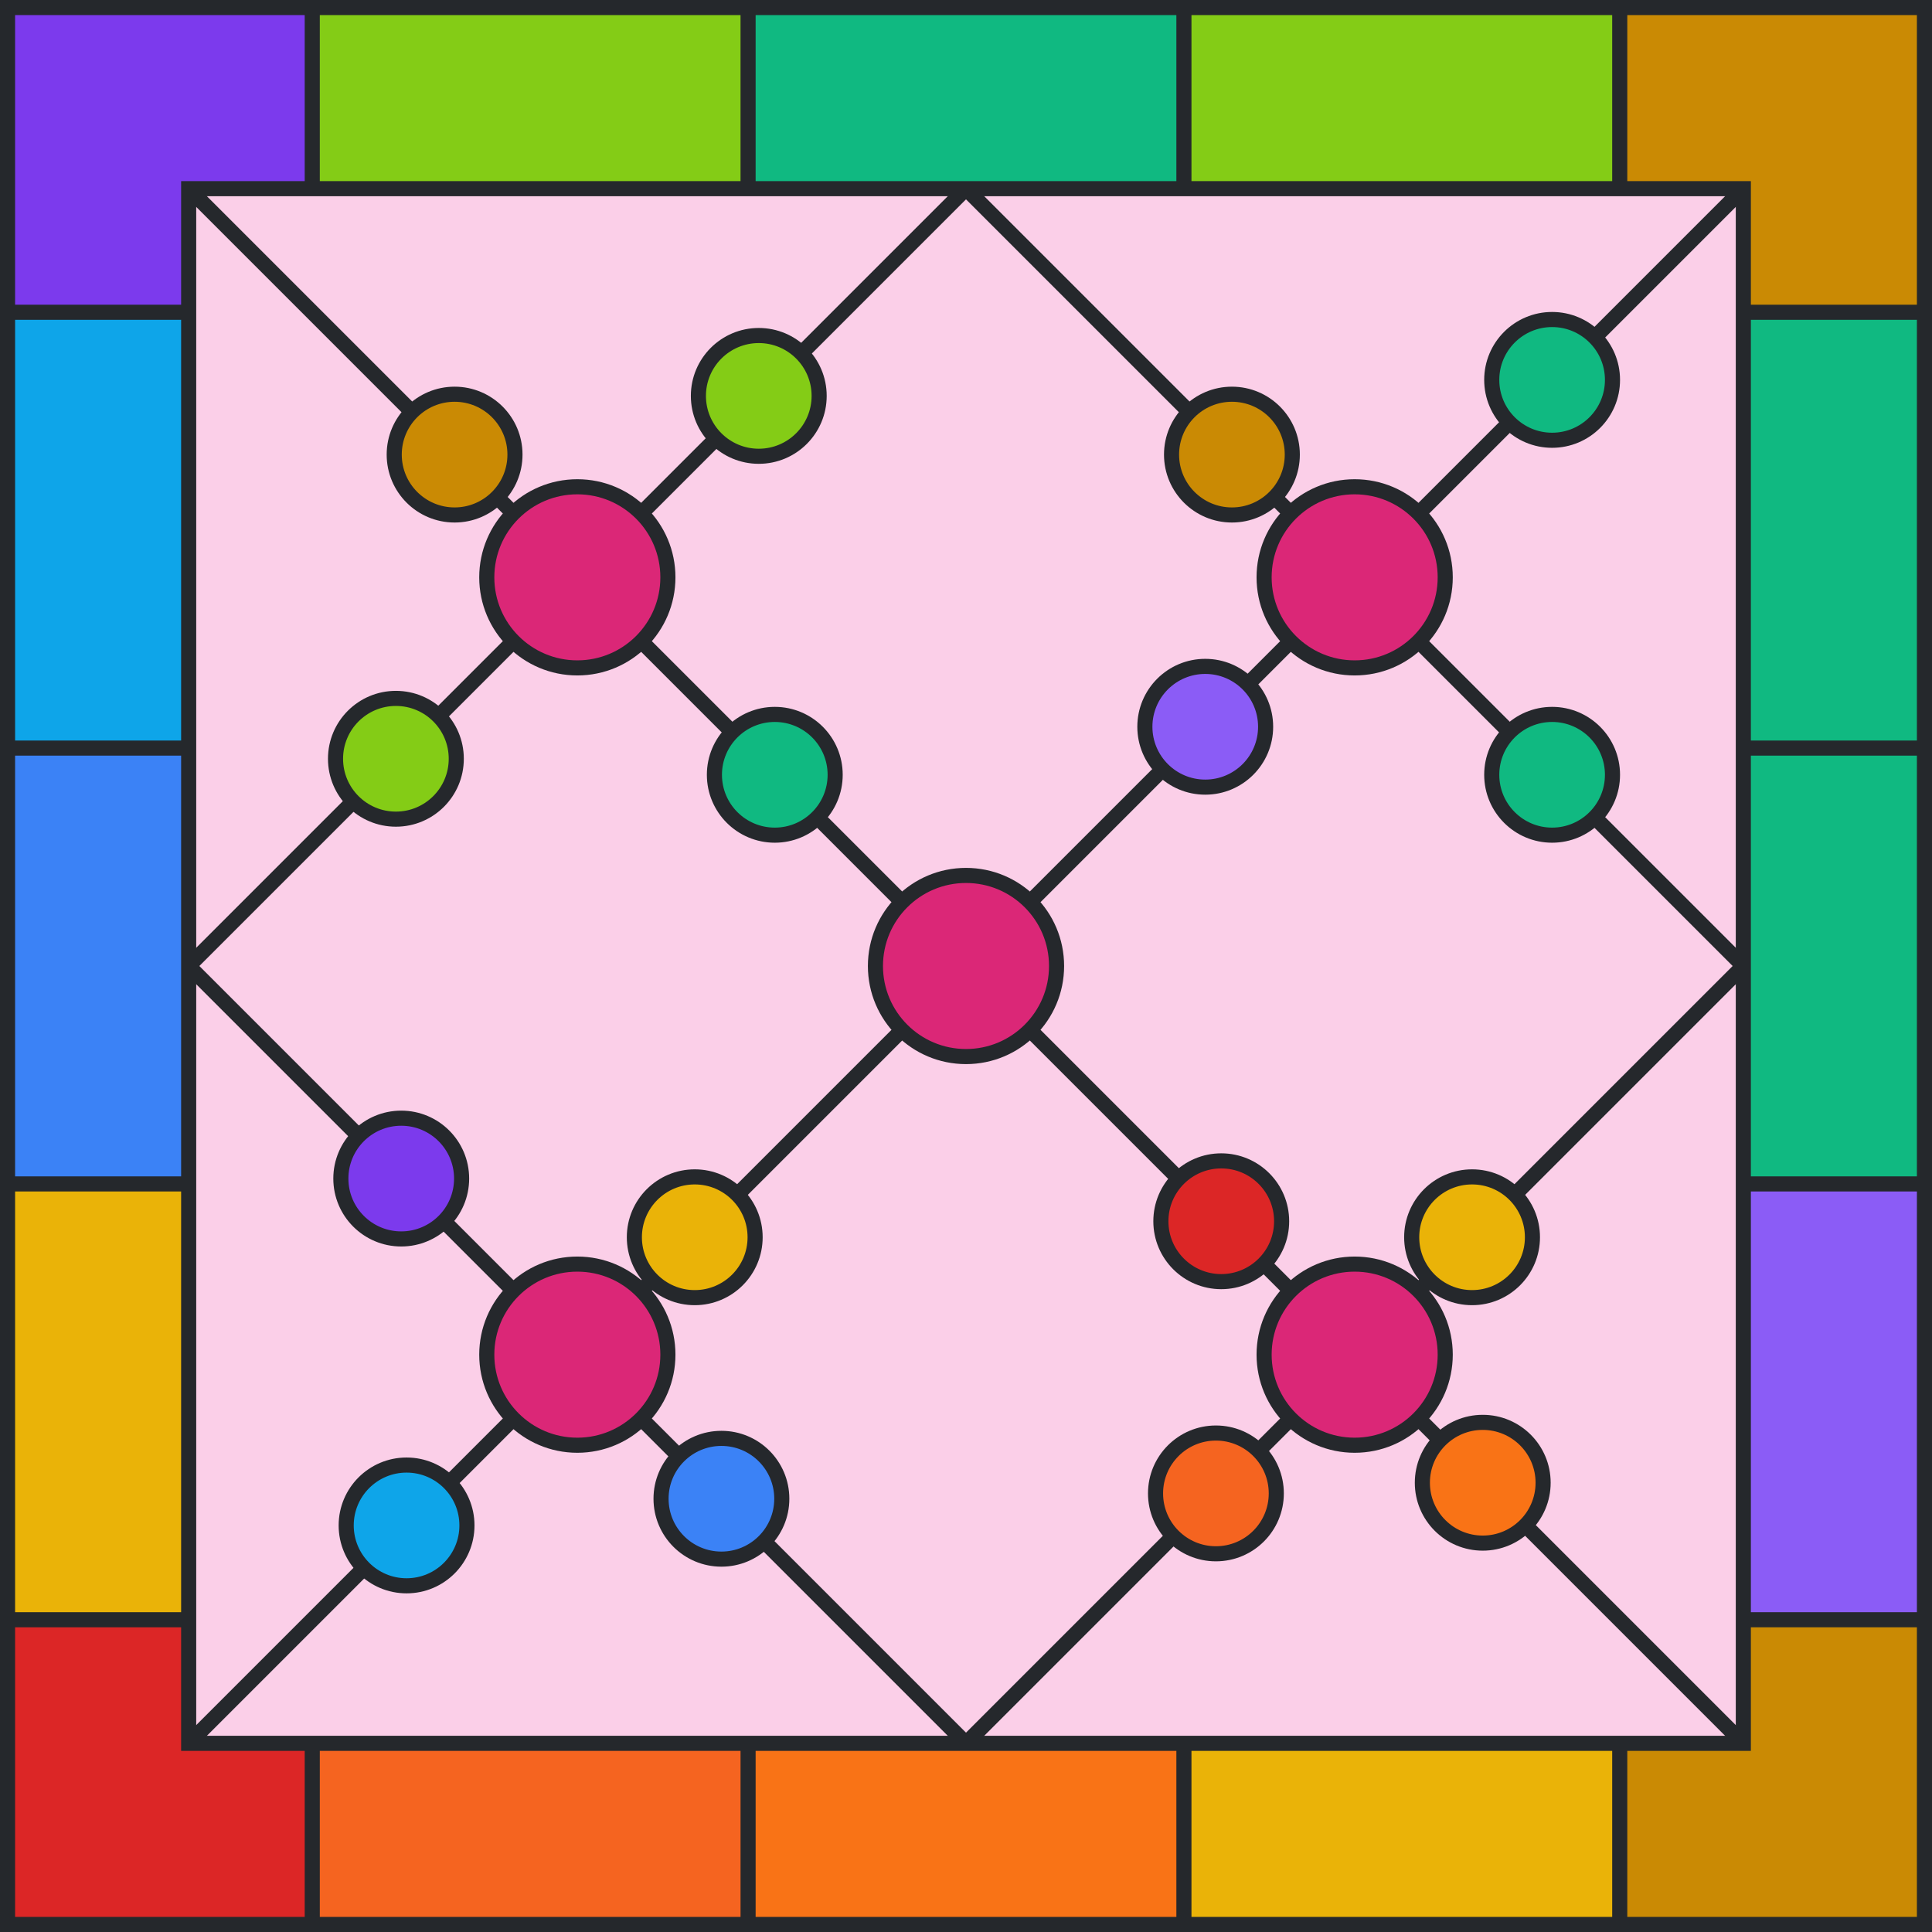 <svg viewBox="0 0 512 512" height="512" width="512" xmlns="http://www.w3.org/2000/svg" xmlns:xlink="http://www.w3.org/1999/xlink"><rect x="0" y="0" width="512" height="512" fill="#fbcfe8"></rect><path d="M 82.75 25 L 198.25 25" stroke-width="50" stroke="#84CC16" fill="none"></path><path d="M 198.25 25 L 313.75 25" stroke-width="50" stroke="#10B981" fill="none"></path><path d="M 313.75 25 L 429.25 25" stroke-width="50" stroke="#84CC16" fill="none"></path><path d="M 429.25 25 L 487 25 L 487 82.75" stroke-width="50" stroke="#CA8A04" fill="none"></path><path d="M 487 82.75 L 487 198.25" stroke-width="50" stroke="#10B981" fill="none"></path><path d="M 487 198.25 L 487 313.75" stroke-width="50" stroke="#10B981" fill="none"></path><path d="M 487 313.75 L 487 429.25" stroke-width="50" stroke="#8B5CF6" fill="none"></path><path d="M 487 429.25 L 487 487 L 429.25 487" stroke-width="50" stroke="#CA8A04" fill="none"></path><path d="M 429.25 487 L 313.75 487" stroke-width="50" stroke="#EAB308" fill="none"></path><path d="M 313.75 487 L 198.25 487" stroke-width="50" stroke="#F97316" fill="none"></path><path d="M 198.25 487 L 82.75 487" stroke-width="50" stroke="#F56420" fill="none"></path><path d="M 82.75 487 L 25 487 L 25 429.25" stroke-width="50" stroke="#DC2626" fill="none"></path><path d="M 25 429.25 L 25 313.75" stroke-width="50" stroke="#EAB308" fill="none"></path><path d="M 25 313.75 L 25 198.25" stroke-width="50" stroke="#3B82F6" fill="none"></path><path d="M 25 198.25 L 25 82.75" stroke-width="50" stroke="#0EA5E9" fill="none"></path><path d="M 25 82.75 L 25 25 L 82.75 25" stroke-width="50" stroke="#7C3AED" fill="none"></path><line x1="82.75" y1="0" x2="82.75" y2="50" stroke-width="4" stroke="#25282c"></line><line x1="198.25" y1="0" x2="198.25" y2="50" stroke-width="4" stroke="#25282c"></line><line x1="313.75" y1="0" x2="313.75" y2="50" stroke-width="4" stroke="#25282c"></line><line x1="429.25" y1="0" x2="429.25" y2="50" stroke-width="4" stroke="#25282c"></line><line x1="82.75" y1="462" x2="82.75" y2="512" stroke-width="4" stroke="#25282c"></line><line x1="198.25" y1="462" x2="198.25" y2="512" stroke-width="4" stroke="#25282c"></line><line x1="313.75" y1="462" x2="313.75" y2="512" stroke-width="4" stroke="#25282c"></line><line x1="429.25" y1="462" x2="429.25" y2="512" stroke-width="4" stroke="#25282c"></line><line x1="0" y1="82.75" x2="50" y2="82.75" stroke-width="4" stroke="#25282c"></line><line x1="0" y1="198.25" x2="50" y2="198.25" stroke-width="4" stroke="#25282c"></line><line x1="0" y1="313.75" x2="50" y2="313.75" stroke-width="4" stroke="#25282c"></line><line x1="0" y1="429.25" x2="50" y2="429.25" stroke-width="4" stroke="#25282c"></line><line x1="462" y1="82.75" x2="512" y2="82.75" stroke-width="4" stroke="#25282c"></line><line x1="462" y1="198.25" x2="512" y2="198.25" stroke-width="4" stroke="#25282c"></line><line x1="462" y1="313.75" x2="512" y2="313.75" stroke-width="4" stroke="#25282c"></line><line x1="462" y1="429.25" x2="512" y2="429.25" stroke-width="4" stroke="#25282c"></line><rect x="2" y="2" width="508" height="508" stroke-width="4" stroke="#25282c" fill="none"></rect><rect x="50" y="50" width="412" height="412" stroke-width="4" stroke="#25282c" fill="none"></rect><line x1="50" y1="50" x2="462" y2="462" stroke-width="4" stroke="#25282c"></line><line x1="50" y1="462" x2="462" y2="50" stroke-width="4" stroke="#25282c"></line><line x1="50" y1="256" x2="256" y2="50" stroke-width="4" stroke="#25282c"></line><line x1="256" y1="462" x2="462" y2="256" stroke-width="4" stroke="#25282c"></line><line x1="50" y1="256" x2="256" y2="462" stroke-width="4" stroke="#25282c"></line><line x1="256" y1="50" x2="462" y2="256" stroke-width="4" stroke="#25282c"></line><circle cx="201.083" cy="104.917" r="16" fill="#84CC16" stroke-width="4" stroke="#25282c"></circle><circle cx="205.326" cy="205.326" r="16" fill="#10B981" stroke-width="4" stroke="#25282c"></circle><circle cx="104.917" cy="201.083" r="16" fill="#84CC16" stroke-width="4" stroke="#25282c"></circle><circle cx="120.473" cy="120.473" r="16" fill="#CA8A04" stroke-width="4" stroke="#25282c"></circle><circle cx="411.326" cy="100.674" r="16" fill="#10B981" stroke-width="4" stroke="#25282c"></circle><circle cx="411.326" cy="205.326" r="16" fill="#10B981" stroke-width="4" stroke="#25282c"></circle><circle cx="319.402" cy="192.598" r="16" fill="#8B5CF6" stroke-width="4" stroke="#25282c"></circle><circle cx="326.473" cy="120.473" r="16" fill="#CA8A04" stroke-width="4" stroke="#25282c"></circle><circle cx="390.113" cy="327.887" r="16" fill="#EAB308" stroke-width="4" stroke="#25282c"></circle><circle cx="392.941" cy="392.941" r="16" fill="#F97316" stroke-width="4" stroke="#25282c"></circle><circle cx="322.23" cy="395.77" r="16" fill="#F56420" stroke-width="4" stroke="#25282c"></circle><circle cx="323.645" cy="323.645" r="16" fill="#DC2626" stroke-width="4" stroke="#25282c"></circle><circle cx="184.113" cy="327.887" r="16" fill="#EAB308" stroke-width="4" stroke="#25282c"></circle><circle cx="191.184" cy="397.184" r="16" fill="#3B82F6" stroke-width="4" stroke="#25282c"></circle><circle cx="107.745" cy="404.255" r="16" fill="#0EA5E9" stroke-width="4" stroke="#25282c"></circle><circle cx="106.331" cy="312.331" r="16" fill="#7C3AED" stroke-width="4" stroke="#25282c"></circle><circle r="24" cx="153" cy="153" stroke-width="4" stroke="#25282c" fill="#db2777"></circle><circle r="24" cx="359" cy="153" stroke-width="4" stroke="#25282c" fill="#db2777"></circle><circle r="24" cx="359" cy="359" stroke-width="4" stroke="#25282c" fill="#db2777"></circle><circle r="24" cx="153" cy="359" stroke-width="4" stroke="#25282c" fill="#db2777"></circle><circle r="24" cx="256" cy="256" stroke-width="4" stroke="#25282c" fill="#db2777"></circle></svg>